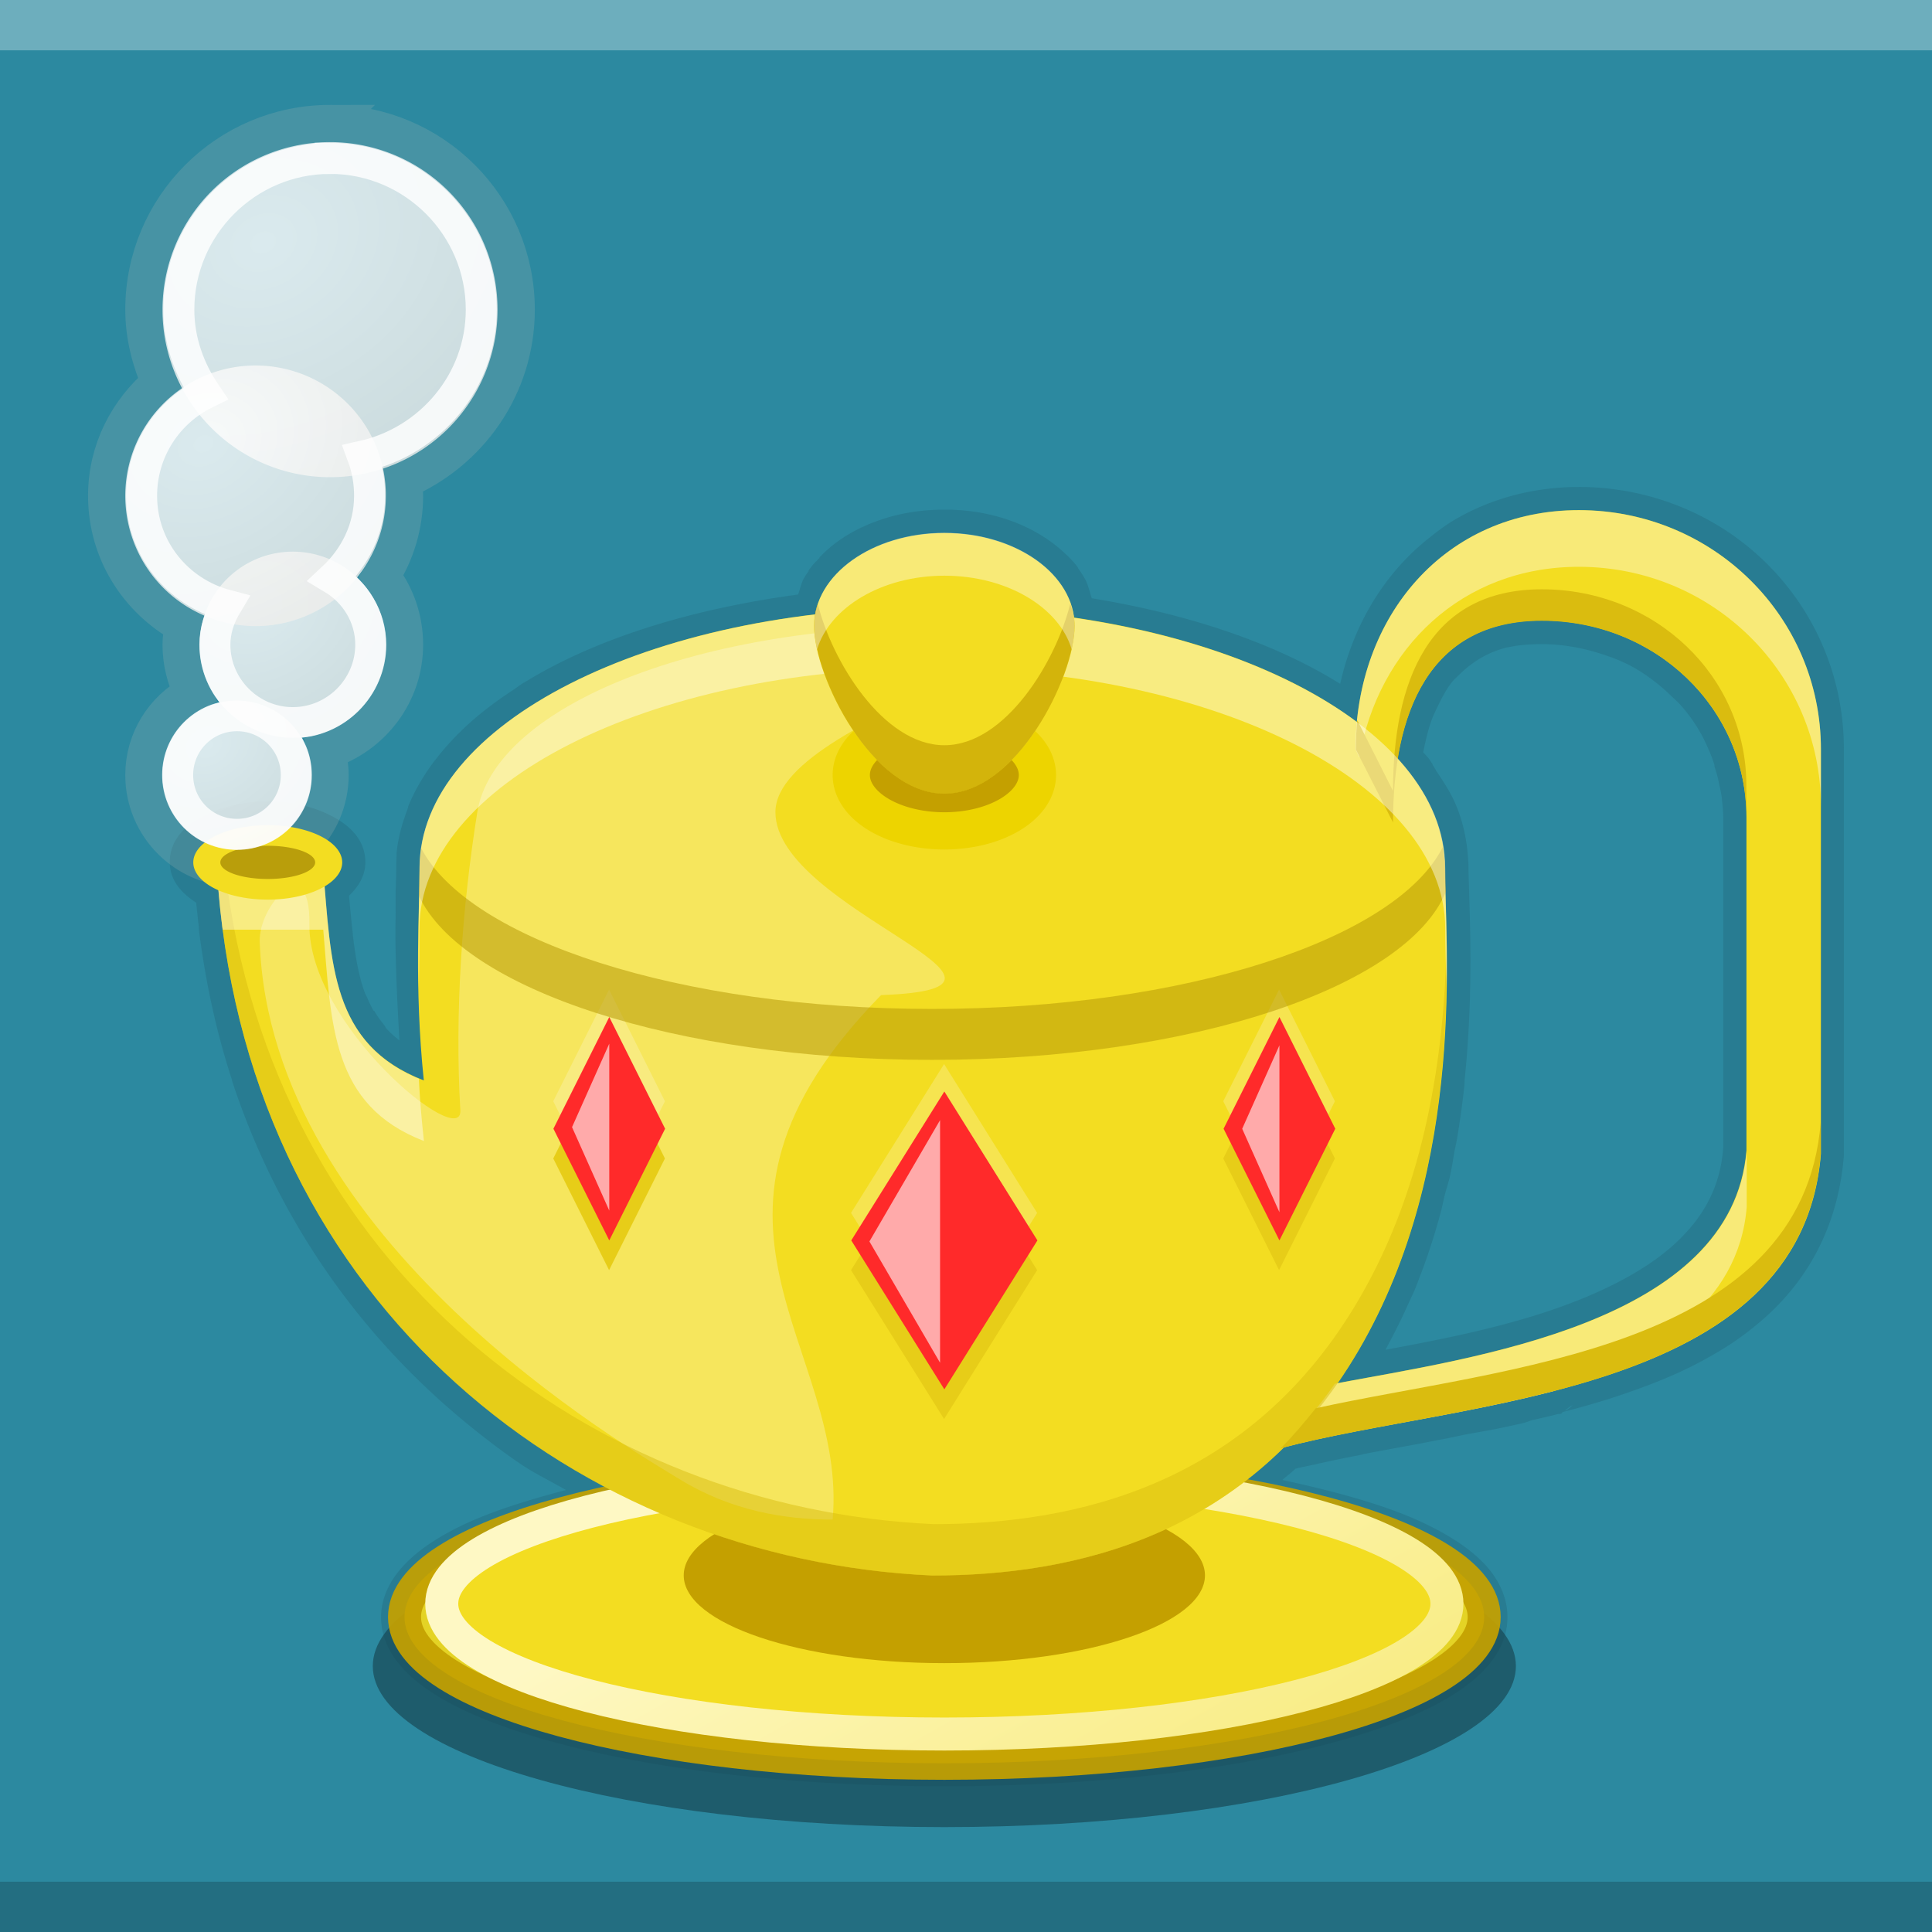 <?xml version="1.0" encoding="UTF-8" standalone="no"?>
<!-- Created with Inkscape (http://www.inkscape.org/) -->

<svg
   xmlns:dc="http://purl.org/dc/elements/1.1/"
   xmlns:cc="http://creativecommons.org/ns#"
   xmlns:rdf="http://www.w3.org/1999/02/22-rdf-syntax-ns#"
   xmlns:svg="http://www.w3.org/2000/svg"
   xmlns="http://www.w3.org/2000/svg"
   xmlns:xlink="http://www.w3.org/1999/xlink"
   xmlns:sodipodi="http://sodipodi.sourceforge.net/DTD/sodipodi-0.dtd"
   xmlns:inkscape="http://www.inkscape.org/namespaces/inkscape"
   version="1.0"
   width="96"
   height="96"
   id="svg2408"
   inkscape:version="0.48.3.1 r9886"
   sodipodi:docname="geany.svg">
  <sodipodi:namedview
     pagecolor="#ffffff"
     bordercolor="#666666"
     borderopacity="1"
     objecttolerance="10"
     gridtolerance="10"
     guidetolerance="10"
     inkscape:pageopacity="0"
     inkscape:pageshadow="2"
     inkscape:window-width="1280"
     inkscape:window-height="752"
     id="namedview128"
     showgrid="false"
     inkscape:zoom="2.8284271"
     inkscape:cx="23.648093"
     inkscape:cy="35.024872"
     inkscape:window-x="0"
     inkscape:window-y="0"
     inkscape:window-maximized="1"
     inkscape:current-layer="svg2408"
     showguides="true"
     inkscape:guide-bbox="true" />
  <defs
     id="defs2410">
    <linearGradient
       x1="45.448"
       y1="92.54"
       x2="45.448"
       y2="7.017"
       id="ButtonShadow"
       gradientUnits="userSpaceOnUse"
       gradientTransform="scale(1.006,0.994)">
      <stop
         id="stop3750"
         style="stop-color:#000000;stop-opacity:1"
         offset="0" />
      <stop
         id="stop3752"
         style="stop-color:#000000;stop-opacity:0.588"
         offset="1" />
    </linearGradient>
    <filter
       color-interpolation-filters="sRGB"
       id="filter3174">
      <feGaussianBlur
         id="feGaussianBlur3176"
         stdDeviation="1.71" />
    </filter>
    <linearGradient
       id="linearGradient5539-3">
      <stop
         offset="0"
         style="stop-color:#000000;stop-opacity:1"
         id="stop5541" />
      <stop
         offset="1"
         style="stop-color:#000000;stop-opacity:0"
         id="stop5543-4" />
    </linearGradient>
    <linearGradient
       id="linearGradient12294">
      <stop
         offset="0"
         style="stop-color:#fef8c4;stop-opacity:1"
         id="stop12296" />
      <stop
         offset="1"
         style="stop-color:#edd400;stop-opacity:1"
         id="stop12298" />
    </linearGradient>
    <linearGradient
       id="linearGradient14664">
      <stop
         offset="0"
         style="stop-color:#ffffff;stop-opacity:1"
         id="stop14666" />
      <stop
         offset="1"
         style="stop-color:#eeeeec;stop-opacity:1"
         id="stop14668" />
    </linearGradient>
    <radialGradient
       inkscape:collect="always"
       xlink:href="#linearGradient5539-3"
       id="radialGradient5200"
       gradientUnits="userSpaceOnUse"
       gradientTransform="matrix(1.021,0,0,0.351,24.07,70.499)"
       cx="23.5"
       cy="19.5"
       fx="23.5"
       fy="19.5"
       r="14.5" />
    <linearGradient
       inkscape:collect="always"
       xlink:href="#linearGradient12294"
       id="linearGradient5202"
       gradientUnits="userSpaceOnUse"
       gradientTransform="matrix(4.162,0,0,1.85,-53.692,5.462)"
       x1="21"
       y1="37.678"
       x2="42.231"
       y2="54.18" />
    <radialGradient
       inkscape:collect="always"
       xlink:href="#linearGradient14664"
       id="radialGradient5204"
       gradientUnits="userSpaceOnUse"
       gradientTransform="matrix(1.762,3.524,-4.37,2.185,80.347,-40.364)"
       cx="3.5"
       cy="16.969"
       fx="3.5"
       fy="16.969"
       r="3.048" />
    <radialGradient
       inkscape:collect="always"
       xlink:href="#linearGradient14664"
       id="radialGradient5206"
       gradientUnits="userSpaceOnUse"
       gradientTransform="matrix(0.979,1.958,-2.428,1.214,49.757,-0.273)"
       cx="3.5"
       cy="16.969"
       fx="3.5"
       fy="16.969"
       r="3.048" />
    <radialGradient
       inkscape:collect="always"
       xlink:href="#linearGradient14664"
       id="radialGradient5208"
       gradientUnits="userSpaceOnUse"
       gradientTransform="matrix(1.37,2.741,-3.399,1.7,62.277,-19.394)"
       cx="3.5"
       cy="16.969"
       fx="3.5"
       fy="16.969"
       r="3.048" />
    <radialGradient
       inkscape:collect="always"
       xlink:href="#linearGradient14664"
       id="radialGradient5210"
       gradientUnits="userSpaceOnUse"
       gradientTransform="matrix(0.783,1.566,-1.942,0.971,39.797,12.062)"
       cx="3.5"
       cy="16.969"
       fx="3.5"
       fy="16.969"
       r="3.048" />
  </defs>
  <g
     id="layer2"
     style="display:none">
    <path
       d="M 11,7 C 7.676,7 5,9.676 5,13 l 0,33.688 c 2.238,0.124 4.661,0.236 5.875,0.438 0.661,0.11 -0.084,0.241 -1.125,0.344 C 8.709,47.572 7.355,47.665 6.844,47.75 6.222,47.853 5.626,47.904 5,48 l 0,1.062 c 0.38,0.036 0.718,0.031 0.938,0.031 0.809,10e-7 1.16,0.216 1.312,0.562 0.153,0.347 0.094,0.84 0.094,1.406 0,0.425 -0.942,0.663 -1.156,1.375 C 6.111,52.692 5.551,52.946 5,53.188 l 0,2.219 c 0.736,0.025 1.433,0.057 1.844,0.312 C 7.125,55.894 6.069,56.124 5,56.312 l 0,7.562 c 1.138,0.18 3.31,0.926 3.969,1.062 1.09,0.226 1.225,0.335 0.875,0.438 -0.35,0.103 -1.174,0.175 -2,0.312 C 6.866,65.85 5.908,66.142 5,66.344 L 5,86 c 0,3.324 2.676,6 6,6 l 13,0 c 0.095,-0.438 0.151,-0.931 0.25,-1.438 0.14,-0.718 0.255,-1.342 0.375,-1.594 0.03,-0.063 0.058,-0.114 0.094,-0.125 0.107,-0.033 0.238,0.192 0.469,0.781 0.304,0.778 0.54,1.647 0.688,2.375 l 0.75,0 c 0.276,-0.494 0.579,-1.138 0.812,-1.438 0.099,-0.127 0.275,0.132 0.531,0.375 0.256,0.243 0.589,0.486 0.938,0.375 0.649,-0.207 1.603,-0.726 2.031,-1 0.14,-0.089 0.3,-0.158 0.406,-0.188 0.106,-0.03 0.174,-0.018 0.25,0 0.151,0.035 0.232,0.145 0.344,0.281 0.223,0.273 0.467,0.656 1.062,0.656 0.478,0 0.657,-0.033 0.781,0.062 0.124,0.095 0.197,0.315 0.406,0.875 l 8.875,0 c -0.048,-0.594 1.041,-2.152 1.219,-3.062 0.191,-0.976 0.214,-1.242 0.281,-1.062 0.067,0.18 0.193,0.794 0.469,1.5 0.11,0.282 0.214,0.358 0.312,0.281 0.099,-0.077 0.169,-0.294 0.25,-0.562 0.162,-0.537 0.286,-1.297 0.344,-1.594 0.131,-0.67 0.129,-1.787 0.125,-2.281 -9.11e-4,-0.124 -0.006,-0.218 0,-0.25 0.018,-0.097 0.081,0.312 0.281,1.594 0.164,1.047 0.548,2.688 0.719,3.562 0.17,0.868 0.298,1.322 0.406,1.875 l 28.219,0 c 0.039,-0.495 0.035,-1.099 0.062,-1.5 0.02,-0.301 0.066,-0.487 0.156,-0.469 0.03,0.006 0.051,0.039 0.094,0.094 0.233,0.298 0.631,1.165 0.969,1.875 L 85,92 c 3.324,0 6,-2.676 6,-6 l 0,-7.219 c -0.169,0.004 -0.29,-4e-6 -0.5,0 -1.33,0 -2.638,-4e-6 -3.969,0 -1.227,0 -2.054,-9.64e-4 -2.25,-0.062 -0.196,-0.062 0.233,-0.183 1.469,-0.5 C 86.405,78.051 89.092,77.291 91,76.875 L 91,38.469 C 90.347,38.202 89.793,37.98 89.25,37.562 89.107,37.453 88.801,37.17 88.281,37 87.761,36.83 87.007,36.744 86,36.938 c -1.533,0.295 -1.686,0.283 -1.25,0.156 0.436,-0.127 1.469,-0.381 2.25,-0.531 1.153,-0.222 2.722,-1.204 4,-1.844 l 0,-4.562 c -0.698,-0.258 -1.422,-0.558 -1.75,-1.062 -0.21,-0.323 -0.322,-0.513 -0.312,-0.625 0.009,-0.112 0.133,-0.149 0.25,-0.188 0.117,-0.038 0.261,-0.054 0.375,-0.156 0.114,-0.102 0.187,-0.292 0.188,-0.594 0,-0.323 0.082,-0.887 0.062,-1.406 -0.01,-0.26 -0.036,-0.497 -0.125,-0.688 -0.089,-0.19 -0.219,-0.333 -0.438,-0.375 -0.575,-0.11 -0.848,-0.234 -0.906,-0.344 -0.058,-0.11 0.072,-0.189 0.281,-0.281 0.418,-0.184 1.133,-0.339 1.125,-0.344 -0.669,-0.386 -5.247,-0.921 -5,-0.969 0.333,-0.064 0.667,-0.124 1,-0.188 1.048,-0.201 2.433,-0.309 3.75,-0.562 0.573,-0.11 0.912,-0.251 1.125,-0.438 0.213,-0.187 0.294,-0.423 0.375,-0.625 L 91,13 C 91,9.676 88.324,7 85,7 L 33.625,7 C 33.722,8.398 33.827,9.959 33.531,9.188 33.321,8.638 33.21,8.05 33,7.5 32.947,7.361 32.904,7.171 32.844,7 L 30.812,7 C 30.572,7.492 30.363,7.971 30.031,8.188 29.524,8.519 29.245,8.682 29,8.594 28.755,8.505 28.523,8.167 28.156,7.688 27.993,7.474 27.722,7.256 27.406,7 l -6.812,0 -1.312,5.562 L 17.531,7 17.312,7 15.562,15.938 14.156,7 11,7 z"
       inkscape:connector-curvature="0"
       id="rect3745"
       style="opacity:0.9;fill:url(#ButtonShadow);fill-opacity:1;fill-rule:nonzero;stroke:none;filter:url(#filter3174)" />
  </g>
  <rect
     y="0"
     x="0"
     height="96"
     width="96"
     id="rect6228"
     style="fill:#2c89a0;fill-opacity:1;stroke:none" />
  <rect
     y="0"
     x="0"
     height="2.5"
     width="96"
     id="rect3880"
     style="opacity:0.312;fill:#ffffff;fill-opacity:1;stroke:none" />
  <rect
     style="opacity:0.389;fill:#164450;fill-opacity:1;stroke:none"
     id="rect3878"
     width="96"
     height="2.5"
     x="0"
     y="93.5" />
  <g
     id="g5157"
     transform="translate(0.718,3.008)">
    <path
       style="font-size:medium;font-style:normal;font-variant:normal;font-weight:normal;font-stretch:normal;text-indent:0;text-align:start;text-decoration:none;line-height:normal;letter-spacing:normal;word-spacing:normal;text-transform:none;direction:ltr;block-progression:tb;writing-mode:lr-tb;text-anchor:start;baseline-shift:baseline;opacity:0.285;color:#000000;fill:#1e5d6d;fill-opacity:1;stroke:none;stroke-width:2.34;marker:none;visibility:visible;display:inline;overflow:visible;enable-background:accumulate;font-family:Sans;-inkscape-font-specification:Sans"
       d="m 77.719,21.188 c -2.265,0.006 -4.345,0.584 -6.094,1.594 -0.539,0.311 -0.985,0.663 -1.406,1 -2.193,1.763 -3.693,4.286 -4.344,7.188 -3.243,-2.018 -7.496,-3.46 -12.344,-4.25 -0.117,-0.354 -0.186,-0.717 -0.375,-1.031 -0.096,-0.162 -0.194,-0.31 -0.312,-0.469 a 1.17,1.17 0 0 0 0,-0.031 c -0.266,-0.349 -0.562,-0.635 -0.875,-0.906 -0.802,-0.694 -1.8,-1.229 -2.906,-1.562 -0.872,-0.264 -1.827,-0.406 -2.844,-0.406 -1.016,0 -1.994,0.14 -2.875,0.406 -1.32,0.399 -2.475,1.05 -3.344,1.969 -2.1e-5,2.1e-5 0.002,0.029 0,0.031 -0.009,0.014 -0.057,0.04 -0.094,0.094 -0.082,0.083 -0.182,0.172 -0.312,0.344 -0.185,0.238 -0.211,0.309 -0.125,0.188 a 1.17,1.17 0 0 0 0,0.031 c 0.021,-0.03 -0.064,0.05 -0.219,0.312 -0.156,0.259 -0.208,0.562 -0.312,0.844 -5.316,0.717 -10.049,2.187 -13.562,4.344 -0.007,0.005 -0.024,-0.005 -0.031,0 l 0,0.031 c -0.012,0.008 -0.02,-0.008 -0.031,0 -0.212,0.131 -0.372,0.26 -0.5,0.344 -0.792,0.519 -1.522,1.058 -2.188,1.656 -0.707,0.639 -1.342,1.323 -1.875,2.062 0.214,-0.292 0.201,-0.292 -0.031,0.031 -0.47,0.657 -0.871,1.355 -1.156,2.062 -0.009,0.023 0.008,0.01 0,0.031 -0.013,0.033 -0.03,0.101 -0.062,0.188 -0.229,0.607 -0.419,1.261 -0.5,1.969 -0.03,0.273 -0.022,0.287 0,0.062 -0.027,0.252 -0.022,0.255 0,0.031 -0.024,0.251 -0.031,0.527 -0.031,0.781 0,0.23 -0.02,0.8 -0.031,1.219 -5.86e-4,0.004 0.004,0.022 0,0.125 a 1.17,1.17 0 0 0 0,0.031 1.17,1.17 0 0 0 0,0.094 c 0.002,0.025 -0.004,0.033 0,0.062 0.001,0.012 -0.002,0.018 0,0.031 a 1.17,1.17 0 0 0 0,0.031 c -3.83e-4,0.282 0.004,0.519 0,0.844 -0.04,1.58 0.058,3.859 0.188,6.125 -0.044,-0.035 -0.079,-0.056 -0.125,-0.094 0.157,0.129 0.144,0.115 -0.031,-0.031 -0.154,-0.128 -0.306,-0.267 -0.438,-0.406 -0.108,-0.116 -0.14,-0.146 -0.094,-0.094 0.048,0.054 0.022,-0.019 -0.156,-0.25 -0.105,-0.135 -0.143,-0.185 -0.125,-0.156 -0.106,-0.15 -0.208,-0.308 -0.281,-0.438 a 1.17,1.17 0 0 0 -0.031,0 C 17.74,47.038 17.741,47.027 17.812,47.156 17.759,47.059 17.678,46.908 17.594,46.719 17.41,46.306 17.378,46.267 17.531,46.625 17.153,45.74 16.963,44.7 16.812,43.438 a 1.17,1.17 0 0 0 0,-0.031 c -0.001,-0.01 0.001,-0.022 0,-0.031 -0.069,-0.589 -0.13,-1.24 -0.188,-1.875 0.453,-0.433 0.807,-0.968 0.812,-1.656 0,-1.194 -0.869,-1.903 -1.75,-2.344 -0.881,-0.441 -1.947,-0.688 -3.094,-0.688 -1.147,0 -2.244,0.247 -3.125,0.688 -0.881,0.441 -1.75,1.149 -1.75,2.344 0.011,0.926 0.606,1.536 1.312,2 0.052,0.478 0.1,0.967 0.156,1.406 -0.035,-0.271 -0.043,-0.239 0,0.094 0.335,2.571 0.87,5.003 1.625,7.312 0.006,0.019 -0.007,0.011 0,0.031 2.297,7.002 6.436,12.736 11.625,17 0.855,0.703 1.753,1.394 2.688,2.031 0.725,0.494 1.525,0.87 2.281,1.312 -2.131,0.556 -4.07,1.182 -5.531,1.938 -1.048,0.542 -1.911,1.136 -2.562,1.844 -0.652,0.708 -1.094,1.573 -1.094,2.531 0,1.588 1.102,2.841 2.625,3.812 1.523,0.972 3.591,1.762 6.094,2.438 5.005,1.35 11.792,2.156 19.281,2.156 7.489,0 14.253,-0.806 19.25,-2.156 2.499,-0.675 4.574,-1.465 6.094,-2.438 1.52,-0.972 2.625,-2.226 2.625,-3.812 0,-1.03 -0.484,-1.974 -1.219,-2.719 C 72.234,73.88 71.25,73.256 70.062,72.688 68.232,71.811 65.748,71.124 63,70.531 c 0.218,-0.192 0.442,-0.358 0.656,-0.562 0.32,-0.079 0.65,-0.14 1,-0.219 0.65,-0.147 1.368,-0.296 2.094,-0.438 0.324,-0.063 0.352,-0.082 0.094,-0.031 0.839,-0.163 1.783,-0.333 2.688,-0.5 C 70.024,68.691 70.525,68.589 71,68.5 c 0.386,-0.073 0.733,-0.154 1.062,-0.219 0.582,-0.113 1.2,-0.207 1.844,-0.344 0.333,-0.071 0.662,-0.142 1,-0.219 0.24,-0.054 0.419,-0.137 0.5,-0.156 0.431,-0.101 0.853,-0.194 1.312,-0.312 a 1.17,1.17 0 0 0 0.094,0 c 0.097,-0.032 0.057,-0.055 0.125,-0.094 0.93,-0.244 1.878,-0.509 2.781,-0.812 1.403,-0.475 2.787,-1.002 4.062,-1.688 0.616,-0.33 1.217,-0.677 1.812,-1.094 0.58,-0.407 1.149,-0.866 1.656,-1.344 2.041,-1.923 3.396,-4.526 3.656,-7.812 a 1.17,1.17 0 0 0 0,-0.094 l 0,-17.25 0,-2.844 c 0,-4.508 -2.273,-8.475 -5.781,-10.812 -2.107,-1.402 -4.673,-2.219 -7.406,-2.219 z m 0,2.312 c 2.263,0 4.361,0.691 6.094,1.844 2.887,1.924 4.781,5.157 4.781,8.875 l 0,2.844 0,17.156 c -0.218,2.756 -1.299,4.738 -2.969,6.312 -0.421,0.397 -0.852,0.749 -1.344,1.094 -0.476,0.333 -1.048,0.659 -1.625,0.969 -1.11,0.596 -2.359,1.113 -3.688,1.562 -0.896,0.301 -1.828,0.566 -2.781,0.812 A 1.17,1.17 0 0 0 76.062,65 l 0,0.031 c -0.009,0.002 -0.022,-0.002 -0.031,0 -0.019,0.005 -0.044,-0.005 -0.062,0 A 1.17,1.17 0 0 0 75.938,65.062 c -0.346,0.086 -0.722,0.163 -1.094,0.25 -0.235,0.055 -0.362,0.077 -0.438,0.094 -0.322,0.073 -0.671,0.149 -1,0.219 -0.572,0.121 -1.154,0.222 -1.781,0.344 -0.384,0.075 -0.741,0.158 -1.062,0.219 -0.498,0.093 -1.006,0.196 -1.469,0.281 -0.897,0.166 -1.825,0.332 -2.688,0.5 C 66.083,67.032 66.054,67.05 66.312,67 c -0.729,0.142 -1.461,0.28 -2.156,0.438 -0.451,0.102 -0.9,0.228 -1.344,0.344 a 1.17,1.17 0 0 0 -0.531,0.281 c -0.665,0.657 -1.351,1.252 -2.062,1.781 -0.29,0.217 -0.299,0.231 -0.031,0.031 -0.114,0.085 -0.275,0.177 -0.469,0.312 a 1.17,1.17 0 0 0 0.469,2.125 c 3.722,0.63 6.788,1.515 8.844,2.5 1.028,0.492 1.798,1.01 2.25,1.469 0.452,0.458 0.594,0.792 0.594,1.062 0,0.419 -0.4,1.08 -1.594,1.844 -1.194,0.763 -3.053,1.52 -5.406,2.156 -4.707,1.272 -11.338,2.094 -18.656,2.094 -7.318,0 -13.941,-0.822 -18.656,-2.094 -2.358,-0.636 -4.241,-1.393 -5.438,-2.156 -1.197,-0.764 -1.594,-1.426 -1.594,-1.844 0,-0.249 0.119,-0.555 0.5,-0.969 0.381,-0.414 1.019,-0.885 1.906,-1.344 1.775,-0.918 4.469,-1.759 7.75,-2.406 a 1.17,1.17 0 0 0 0.281,-2.219 c -1.573,-0.765 -3.083,-1.638 -4.531,-2.625 -0.853,-0.582 -1.678,-1.23 -2.5,-1.906 -4.864,-3.998 -8.719,-9.365 -10.875,-15.938 -0.006,-0.019 0.007,-0.011 0,-0.031 -0.709,-2.169 -1.246,-4.443 -1.562,-6.875 0.035,0.273 0.043,0.238 0,-0.094 -0.08,-0.622 -0.17,-1.227 -0.219,-1.812 a 1.17,1.17 0 0 0 -0.688,-0.969 c -0.542,-0.239 -0.565,-0.486 -0.562,-0.312 0,0.225 0.015,-0.007 0.5,-0.25 0.485,-0.243 1.239,-0.438 2.031,-0.438 0.792,0 1.577,0.195 2.062,0.438 0.485,0.243 0.5,0.475 0.5,0.25 0.001,-0.135 0.027,-0.013 -0.312,0.188 A 1.17,1.17 0 0 0 14.25,41.125 c 0.07,0.87 0.156,1.733 0.25,2.531 a 1.17,1.17 0 0 0 0,0.031 c 0.001,0.01 -0.001,0.021 0,0.031 0.159,1.33 0.387,2.629 0.906,3.844 0.182,0.425 0.217,0.44 0.062,0.094 0.073,0.165 0.15,0.386 0.281,0.625 0.107,0.195 0.161,0.241 0.094,0.125 l -0.031,0 c 0.131,0.23 0.273,0.436 0.406,0.625 a 1.17,1.17 0 0 0 0.031,0 c 0.13,0.182 0.175,0.243 0.156,0.219 -0.018,-0.023 0.057,0.122 0.281,0.375 0.122,0.138 0.186,0.188 0.156,0.156 0.195,0.208 0.398,0.404 0.625,0.594 -0.152,-0.127 -0.148,-0.117 0.031,0.031 0.139,0.114 0.318,0.248 0.5,0.375 0.344,0.239 0.671,0.396 1,0.562 0.138,0.07 0.366,0.222 0.656,0.344 0.142,0.059 0.235,0.076 0.281,0.094 A 1.17,1.17 0 0 0 21.5,50.562 c -0.338,-3.239 -0.303,-5.827 -0.25,-7.938 0.006,-0.41 -0.002,-0.655 0,-0.938 -3.51e-4,0.002 -0.004,-0.027 0,-0.125 a 1.17,1.17 0 0 0 0,-0.031 c 6.09e-4,-0.027 0.003,-0.056 0,-0.094 a 1.17,1.17 0 0 0 0,-0.062 c -0.001,-0.008 0.002,-0.022 0,-0.031 -0.001,-0.008 0.002,-0.021 0,-0.031 0.011,-0.393 0.031,-0.884 0.031,-1.188 0,-0.172 0.015,-0.361 0.031,-0.531 0.024,-0.245 0.025,-0.262 0,-0.031 0.026,-0.265 0.025,-0.295 0,-0.062 0.05,-0.441 0.188,-0.909 0.375,-1.406 0.006,-0.016 0.035,-0.055 0.062,-0.125 0.009,-0.023 -0.008,-0.01 0,-0.031 0.214,-0.532 0.479,-1.052 0.844,-1.562 -0.216,0.3 -0.199,0.284 0.031,-0.031 0.408,-0.566 0.946,-1.13 1.562,-1.688 0.552,-0.497 1.221,-0.999 1.938,-1.469 0.189,-0.124 0.321,-0.209 0.438,-0.281 0.027,-0.017 0.009,-0.016 0.031,-0.031 3.292,-2.025 7.935,-3.548 13.312,-4.188 a 1.17,1.17 0 0 0 1.031,-0.969 c 0.051,-0.296 0.146,-0.567 0.312,-0.844 -0.042,0.072 0.037,-0.033 0.125,-0.156 l 0.031,0 c 0.012,-0.017 -0.014,-0.012 0,-0.031 0.081,-0.118 0.149,-0.205 0.062,-0.094 0.021,-0.028 0.078,-0.1 0.219,-0.25 1.9e-5,-2.1e-5 -0.002,-0.029 0,-0.031 -3.5e-5,3.6e-5 0.026,-0.024 0.031,-0.031 0.526,-0.544 1.327,-1.015 2.312,-1.312 0.669,-0.202 1.417,-0.344 2.188,-0.344 0.771,0 1.479,0.139 2.156,0.344 0.829,0.25 1.515,0.616 2.031,1.062 0.209,0.181 0.429,0.39 0.562,0.562 0.005,0.007 -0.005,0.024 0,0.031 0.06,0.082 0.134,0.159 0.188,0.25 0.192,0.319 0.304,0.649 0.344,0.969 a 1.17,1.17 0 0 0 1,1 c 5.66,0.826 10.451,2.654 13.531,4.969 A 1.17,1.17 0 0 0 67.875,32.969 c 0.022,-0.239 0.02,-0.233 0,-0.031 a 1.17,1.17 0 0 0 0,-0.031 c 0.308,-3.042 1.685,-5.628 3.781,-7.312 0.388,-0.311 0.788,-0.6 1.156,-0.812 1.395,-0.806 3.033,-1.277 4.906,-1.281 z m -1.812,3.188 c -0.642,0 -1.24,0.077 -1.844,0.188 -0.005,-4.94e-4 -0.113,-0.013 -0.344,0.031 -0.021,0.004 -0.008,-0.005 -0.031,0 a 1.17,1.17 0 0 0 -0.031,0 C 72.287,27.23 71.142,27.889 70.25,28.75 c -0.183,0.178 -0.403,0.41 -0.625,0.688 -0.405,0.505 -0.733,1.047 -1,1.594 -0.13,0.267 -0.255,0.556 -0.375,0.875 -0.312,0.826 -0.539,1.703 -0.688,2.625 A 1.17,1.17 0 0 0 67.844,35.5 c 0.25,0.273 0.454,0.485 0.562,0.625 0.038,0.05 0.092,0.081 0.125,0.125 0.033,0.06 0.062,0.125 0.062,0.125 0.385,0.537 0.67,1.054 0.875,1.562 0.233,0.57 0.389,1.152 0.438,1.75 0.014,0.187 0.031,0.348 0.031,0.438 0,0.332 0.022,0.881 0.031,1.219 0.058,2.083 0.171,5.17 -0.219,9.031 -0.022,0.222 -0.023,0.366 -0.031,0.438 -0.085,0.765 -0.206,1.533 -0.344,2.344 -0.019,0.114 -0.075,0.293 -0.125,0.562 -0.077,0.418 -0.143,0.811 -0.219,1.156 -0.062,0.287 -0.128,0.603 -0.219,0.969 -0.074,0.297 -0.13,0.538 -0.188,0.75 -0.051,0.187 -0.106,0.388 -0.156,0.562 -0.125,0.428 -0.218,0.813 -0.344,1.188 -0.141,0.42 -0.344,0.864 -0.531,1.344 -0.061,0.156 -0.114,0.303 -0.156,0.406 -0.117,0.287 -0.237,0.597 -0.375,0.906 -0.389,0.867 -0.785,1.703 -1.25,2.5 -0.318,0.544 -0.663,1.075 -1,1.562 A 1.17,1.17 0 0 0 66,66.875 c 0.079,-0.015 0.138,-0.028 0.156,-0.031 3.409,-0.635 8.324,-1.387 12.594,-3.125 2.135,-0.869 4.117,-1.995 5.656,-3.531 1.539,-1.536 2.617,-3.536 2.812,-5.938 a 1.17,1.17 0 0 0 0,-0.094 l 0,-16.562 c 0,-0.008 5e-5,-0.016 0,-0.031 0,-0.4 -0.029,-0.768 -0.062,-1.094 0.025,0.235 0.027,0.225 0,-0.031 C 87.116,36.056 87.067,35.698 87,35.375 c 0.101,0.477 0.106,0.467 0,-0.031 -0.079,-0.371 -0.182,-0.69 -0.281,-1 a 1.17,1.17 0 0 0 0,-0.031 c -0.003,-0.01 0.003,-0.021 0,-0.031 -0.116,-0.354 -0.277,-0.675 -0.406,-0.969 -0.117,-0.267 -0.228,-0.597 -0.438,-0.969 -0.357,-0.633 -0.799,-1.195 -1.25,-1.719 -0.237,-0.276 -0.469,-0.542 -0.719,-0.781 -0.763,-0.73 -1.652,-1.371 -2.625,-1.875 -0.649,-0.337 -1.321,-0.608 -2,-0.812 -1.061,-0.313 -2.204,-0.469 -3.375,-0.469 z m 0,2.312 c 0.942,0 1.836,0.155 2.688,0.406 0.57,0.171 1.143,0.375 1.625,0.625 0.755,0.391 1.449,0.913 2.062,1.5 0.21,0.201 0.417,0.388 0.594,0.594 0.376,0.437 0.671,0.872 0.938,1.344 0.103,0.182 0.235,0.463 0.375,0.781 0.124,0.282 0.202,0.505 0.281,0.75 a 1.17,1.17 0 0 0 0,0.031 c 0.003,0.01 -0.003,0.021 0,0.031 0.086,0.272 0.169,0.544 0.219,0.781 -0.102,-0.479 -0.105,-0.466 0,0.031 0.061,0.294 0.129,0.556 0.156,0.812 -0.025,-0.236 -0.027,-0.225 0,0.031 0.032,0.313 0.062,0.587 0.062,0.844 1.8e-5,0.006 0,0.018 0,0.031 l 0,16.469 c -0.149,1.837 -0.901,3.248 -2.125,4.469 -1.224,1.221 -2.956,2.206 -4.906,3 -3.106,1.265 -6.633,1.955 -9.75,2.531 0.381,-0.71 0.753,-1.435 1.062,-2.125 0.14,-0.312 0.301,-0.633 0.438,-0.969 0.067,-0.166 0.112,-0.292 0.156,-0.406 0.178,-0.456 0.358,-0.951 0.531,-1.469 0.153,-0.458 0.289,-0.909 0.406,-1.312 0.058,-0.201 0.105,-0.375 0.156,-0.562 0.086,-0.314 0.131,-0.585 0.188,-0.812 0.077,-0.311 0.198,-0.646 0.281,-1.031 0.097,-0.446 0.151,-0.854 0.219,-1.219 0.024,-0.129 0.078,-0.344 0.125,-0.625 0.143,-0.842 0.253,-1.648 0.344,-2.469 0.025,-0.23 0.024,-0.361 0.031,-0.438 0.407,-4.033 0.276,-7.286 0.219,-9.344 C 72.271,40.917 72.25,40.332 72.25,40.125 c 0,-0.254 -0.019,-0.471 -0.031,-0.625 -0.067,-0.831 -0.24,-1.648 -0.562,-2.438 -0.253,-0.627 -0.626,-1.198 -1,-1.75 C 70.643,35.293 70.638,35.269 70.625,35.25 70.57,35.17 70.526,35.079 70.469,35 c -0.002,-0.004 2.8e-5,-0.031 0,-0.031 C 70.396,34.868 70.348,34.774 70.281,34.688 70.173,34.548 70.1,34.483 70,34.375 c 0.119,-0.577 0.25,-1.16 0.438,-1.656 0.082,-0.217 0.199,-0.455 0.312,-0.688 0.219,-0.448 0.43,-0.835 0.688,-1.156 0.1,-0.125 0.254,-0.258 0.438,-0.438 0.602,-0.581 1.372,-1.053 2.312,-1.281 0.01,-0.002 0.021,0.002 0.031,0 C 74.685,29.048 75.258,29 75.906,29 z m 1.5,37.812 c 0.022,-0.03 -0.011,0.089 -0.344,0.281 l 0,-0.031 c 0.121,-0.104 0.331,-0.233 0.344,-0.25 z"
       id="path5010"
       inkscape:connector-curvature="0" />
    <path
       style="opacity:0.643;color:#000000;fill:#164450;fill-opacity:1;fill-rule:evenodd;stroke:none;stroke-width:1.627px;marker:none;visibility:visible;display:inline;overflow:visible;enable-background:accumulate"
       id="path4978"
       d="m 74.606,79.78 c 0,4.416 -12.723,8 -28.4,8 -15.677,0 -28.4,-3.584 -28.4,-8 0,-4.416 12.723,-8 28.4,-8 15.677,0 28.4,3.584 28.4,8 z"
       inkscape:connector-curvature="0" />
    <path
       inkscape:connector-curvature="0"
       d="m 73.03,77.341 c 0,4.012 -12.017,7.268 -26.824,7.268 -14.807,0 -26.824,-3.256 -26.824,-7.268 0,-4.012 12.017,-7.268 26.824,-7.268 14.807,0 26.824,3.256 26.824,7.268 z"
       id="path3580"
       style="opacity:0.928;color:#000000;fill:#f3dd21;fill-opacity:1;fill-rule:evenodd;stroke:#c4a000;stroke-width:1.64px;stroke-linecap:butt;stroke-linejoin:miter;stroke-miterlimit:4;stroke-opacity:1;stroke-dashoffset:0;marker:none;visibility:visible;display:inline;overflow:visible;enable-background:accumulate" />
    <path
       inkscape:connector-curvature="0"
       d="m 62.855,77.341 c 0,2.808 -6.63,5.087 -14.8,5.087 -8.169,0 -14.8,-2.279 -14.8,-5.087 0,-2.808 6.63,-5.087 14.8,-5.087 8.169,0 14.8,2.279 14.8,5.087 z"
       id="path7114"
       style="opacity:0.2;color:#000000;fill:url(#radialGradient5200);fill-opacity:1;fill-rule:evenodd;stroke:none;stroke-width:1px;marker:none;visibility:visible;display:inline;overflow:visible;enable-background:accumulate" />
    <path
       inkscape:connector-curvature="0"
       d="m 71.18,76.681 c 0,3.574 -11.189,6.474 -24.974,6.474 -13.786,0 -24.974,-2.901 -24.974,-6.474 0,-3.574 11.189,-6.474 24.974,-6.474 13.786,0 24.974,2.901 24.974,6.474 z"
       id="path4362"
       style="color:#000000;fill:#f3dd21;fill-opacity:1;stroke:url(#linearGradient5202);stroke-width:1.64px;stroke-linecap:butt;stroke-linejoin:miter;stroke-miterlimit:4;stroke-opacity:1;stroke-dashoffset:0;marker:none;visibility:visible;display:inline;overflow:visible;enable-background:accumulate" />
    <path
       inkscape:connector-curvature="0"
       d="m 59.156,75.272 c 0,2.407 -5.801,4.361 -12.95,4.361 -7.148,0 -12.95,-1.954 -12.95,-4.361 0,-2.407 5.801,-4.361 12.95,-4.361 7.148,0 12.95,1.954 12.95,4.361 z"
       id="path3578"
       style="color:#000000;fill:#c4a000;fill-opacity:1;fill-rule:evenodd;stroke:none;stroke-width:1.382px;marker:none;visibility:visible;display:inline;overflow:visible;enable-background:accumulate" />
    <path
       inkscape:connector-curvature="0"
       d="m 45.607,27.178 c -14.062,0 -25.472,5.79 -25.472,12.939 0,1.88 -0.283,5.876 0.206,10.56 -4.603,-1.774 -4.598,-5.761 -5.002,-10.502 l -5.156,0 c -0.014,0.323 -0.052,0.66 -0.052,0.986 1.698,20.805 17.991,33.329 35.475,34.116 7.031,0 15.766,-1.908 21.192,-11.198 5.426,-9.29 4.28,-20.388 4.28,-23.962 0,-7.149 -11.41,-12.939 -25.472,-12.939 z"
       id="path2196"
       style="color:#000000;fill:#f3dd21;fill-opacity:1;fill-rule:evenodd;stroke:none;stroke-width:1.627px;marker:none;visibility:visible;display:inline;overflow:visible;enable-background:accumulate" />
    <path
       style="opacity:0.271;color:#000000;fill:#ffffff;fill-opacity:1;fill-rule:evenodd;stroke:none;stroke-width:0.913px;marker:none;visibility:visible;display:inline;overflow:visible;enable-background:accumulate"
       d="m 46.125,28.094 c -12.765,0 -22.315,4.209 -23.125,9.25 -0.756,4.708 -1.128,9.982 -0.844,14.812 0.131,2.072 -7.577,-4.227 -7.5,-9.25 0.057,-3.733 -2.532,-0.962 -2.469,0.875 0.512,14.906 18.336,25.163 20.875,26.719 2.539,1.556 5.21,2 7.594,2 0.763,-8.678 -8.585,-14.828 2.406,-26.062 9.44,-0.344 -5.25,-4.214 -5.25,-9.094 0,-5.106 21.077,-9.25 8.312,-9.25 z"
       id="path3187"
       inkscape:connector-curvature="0"
       sodipodi:nodetypes="sscsssccss" />
    <g
       id="g4965"
       transform="matrix(1.137,0,0,1.137,-6.533,-7.986)">
      <path
         inkscape:connector-curvature="0"
         d="m 31.733,50.126 -2.44,4.88 2.44,4.88 2.44,-4.88 -2.44,-4.88 z"
         id="path4959"
         style="fill:#e7cd18;fill-opacity:1;stroke:none" />
      <path
         inkscape:connector-curvature="0"
         d="m 61.013,50.126 -2.44,4.88 2.44,4.88 2.44,-4.88 -2.44,-4.88 z"
         id="path4961"
         style="fill:#e7cd18;fill-opacity:1;stroke:none" />
      <path
         inkscape:connector-curvature="0"
         d="m 46.373,53.379 -4.067,6.507 4.067,6.507 4.067,-6.507 -4.067,-6.507 z"
         id="path4963"
         style="fill:#e7cd18;fill-opacity:1;stroke:none" />
    </g>
    <g
       id="g4993">
      <path
         style="fill:#f3dd21;fill-opacity:1;stroke:none"
         id="rect19335"
         d="m 77.737,22.339 c -6.662,0 -11.1,5.298 -11.1,11.88 l 1.85,3.655 c -4e-6,-5.42 1.763,-10.052 7.4,-10.052 5.637,0 10.175,4.347 10.175,9.767 l 0,16.563 c -0.7,8.608 -13.663,10.308 -20.465,11.594 -0.828,1.197 -1.715,2.245 -2.659,3.198 9.015,-2.413 25.868,-2.535 26.824,-14.621 l 0,-20.104 c 0,-6.581 -5.363,-11.88 -12.025,-11.88 z"
         inkscape:connector-curvature="0" />
      <path
         inkscape:connector-curvature="0"
         id="path4988"
         d="m 77.732,22.344 c -6.662,0 -11.094,5.294 -11.094,11.875 l 0.188,0.406 c 0.951,-5.408 5.088,-9.469 10.906,-9.469 6.662,0 12.031,5.325 12.031,11.906 l 0,-2.844 c 0,-6.581 -5.37,-11.875 -12.031,-11.875 z m 8.344,31.812 c -0.7,8.608 -13.666,10.308 -20.469,11.594 -0.828,1.197 -1.712,2.234 -2.656,3.188 3.723,-0.997 8.775,-1.593 13.5,-2.812 0.022,-0.007 0.041,-0.024 0.062,-0.031 4.875,-1.626 9.169,-4.283 9.562,-9.125 l 0,-2.812 z"
         style="opacity:0.394;fill:#ffffff;fill-opacity:1;stroke:none" />
      <path
         inkscape:connector-curvature="0"
         id="path4949"
         d="m 75.893,26.274 c -5.637,0 -7.392,4.602 -7.392,10.022 l -1.777,-3.518 c -0.048,0.471 -0.071,0.971 -0.071,1.457 l 1.848,3.625 c -3e-6,-5.42 1.755,-10.022 7.392,-10.022 5.637,0 10.164,4.318 10.164,9.738 l 0,-1.564 c 0,-5.42 -4.528,-9.738 -10.164,-9.738 z M 89.753,52.751 C 88.856,64.097 73.943,64.915 64.662,66.967 c -0.556,0.7 -1.139,1.382 -1.741,1.99 9.015,-2.413 25.877,-2.556 26.833,-14.642 l 0,-1.564 z"
         style="fill:#dabc0f;fill-opacity:1;stroke:none" />
    </g>
    <g
       id="g4970"
       transform="matrix(1.137,0,0,1.137,-6.533,-10.829)"
       style="opacity:0.213;fill:#ffffff">
      <path
         style="fill:#ffffff;fill-opacity:1;stroke:none"
         id="path4972"
         d="m 31.733,50.126 -2.44,4.88 2.44,4.88 2.44,-4.88 -2.44,-4.88 z"
         inkscape:connector-curvature="0" />
      <path
         style="fill:#ffffff;fill-opacity:1;stroke:none"
         id="path4974"
         d="m 61.013,50.126 -2.44,4.88 2.44,4.88 2.44,-4.88 -2.44,-4.88 z"
         inkscape:connector-curvature="0" />
      <path
         style="fill:#ffffff;fill-opacity:1;stroke:none"
         id="path4976"
         d="m 46.373,53.379 -4.067,6.507 4.067,6.507 4.067,-6.507 -4.067,-6.507 z"
         inkscape:connector-curvature="0" />
    </g>
    <path
       inkscape:connector-curvature="0"
       d="m 29.556,47.528 -2.775,5.55 2.775,5.55 2.775,-5.55 -2.775,-5.55 z"
       id="path11861"
       style="fill:#ff2a2a;fill-opacity:1;stroke:none" />
    <path
       inkscape:connector-curvature="0"
       d="m 29.556,48.852 -1.85,4.147 1.85,4.147 0,-8.294 z"
       id="path11863"
       style="fill:#ffaaaa;fill-opacity:1;stroke:none" />
    <path
       inkscape:connector-curvature="0"
       d="m 62.856,47.528 -2.775,5.55 2.775,5.55 2.775,-5.55 -2.775,-5.55 z"
       id="path14255"
       style="fill:#ff2a2a;fill-opacity:1;stroke:none" />
    <path
       inkscape:connector-curvature="0"
       d="m 62.856,48.933 -1.85,4.147 1.85,4.147 0,-8.294 z"
       id="path14257"
       style="fill:#ffaaaa;fill-opacity:1;stroke:none" />
    <path
       inkscape:connector-curvature="0"
       d="m 46.206,51.228 -4.625,7.4 4.625,7.4 4.625,-7.4 -4.625,-7.4 z"
       id="path17168"
       style="fill:#ff2a2a;fill-opacity:1;stroke:none" />
    <path
       inkscape:connector-curvature="0"
       d="m 45.993,52.651 -3.51,6.028 3.51,6.028 0,-12.055 z"
       id="path17170"
       style="fill:#ffaaaa;fill-opacity:1;stroke:none" />
    <path
       inkscape:connector-curvature="0"
       d="m 15.682,3.129 c -5.106,0 -9.25,4.144 -9.25,9.25 0,1.305 0.321,2.516 0.809,3.642 -1.608,1.358 -2.659,3.34 -2.659,5.608 0,2.781 1.546,5.153 3.816,6.417 -0.06,0.326 -0.116,0.64 -0.116,0.983 0,0.875 0.217,1.691 0.578,2.428 -1.442,0.783 -2.428,2.292 -2.428,4.047 0,2.553 2.072,4.625 4.625,4.625 2.553,0 4.625,-2.072 4.625,-4.625 0,-0.424 -0.067,-0.824 -0.173,-1.214 2.232,-0.719 3.873,-2.791 3.873,-5.261 0,-1.282 -0.426,-2.471 -1.156,-3.411 0.73,-1.146 1.156,-2.53 1.156,-3.989 0,-0.256 -0.09,-0.502 -0.116,-0.752 3.32,-1.405 5.666,-4.669 5.666,-8.498 0,-5.106 -4.144,-9.25 -9.25,-9.25 z"
       id="path18113"
       style="opacity:0.19;color:#000000;fill:none;stroke:#babdb6;stroke-width:1.85px;stroke-linecap:butt;stroke-linejoin:miter;stroke-miterlimit:4;stroke-opacity:1;stroke-dasharray:none;stroke-dashoffset:0;marker:none;visibility:visible;display:inline;overflow:visible;enable-background:accumulate" />
    <path
       style="opacity:0.493;color:#000000;fill:#dabc0f;fill-opacity:1;fill-rule:evenodd;stroke:none;stroke-width:1.627px;marker:none;visibility:visible;display:inline;overflow:visible;enable-background:accumulate"
       d="m 10.17,40.17 c -0.014,0.323 -0.036,0.668 -0.036,0.995 1.698,20.805 17.985,33.331 35.469,34.118 7.031,0 15.756,-1.905 21.182,-11.195 4.025,-6.892 4.429,-14.759 4.371,-19.831 -0.141,4.941 -0.952,11.466 -4.336,17.272 C 61.407,70.82 52.689,72.725 45.675,72.725 28.676,71.958 12.82,60.032 10.455,40.17 z"
       id="path4939"
       inkscape:connector-curvature="0"
       sodipodi:nodetypes="cccscsccc" />
    <path
       style="opacity:0.561;color:#000000;fill:#b89b08;fill-opacity:1;fill-rule:evenodd;stroke:none;stroke-width:1.64px;marker:none;visibility:visible;display:inline;overflow:visible;enable-background:accumulate"
       d="m 70.969,39.094 c -2.324,4.567 -12.79,8.031 -25.375,8.031 -12.527,0 -22.984,-3.433 -25.375,-7.969 -0.045,0.314 -0.094,0.649 -0.094,0.969 0,0.306 -0.021,0.962 -0.031,1.375 2.162,4.641 12.768,8.156 25.5,8.156 12.893,0 23.564,-3.615 25.531,-8.344 -0.01,-0.351 -0.031,-0.918 -0.031,-1.188 0,-0.341 -0.074,-0.697 -0.125,-1.031 z"
       id="path4998"
       inkscape:connector-curvature="0" />
    <path
       style="opacity:0.43;color:#000000;fill:#ffffff;fill-opacity:1;fill-rule:evenodd;stroke:none;stroke-width:1.627px;marker:none;visibility:visible;display:inline;overflow:visible;enable-background:accumulate"
       d="m 45.594,27.188 c -14.062,0 -25.469,5.789 -25.469,12.938 0,1.217 -0.08,3.366 -0.031,5.969 0.024,-1.123 0.031,-2.307 0.031,-2.969 1e-6,-7.149 11.407,-12.938 25.469,-12.938 14.062,0 25.5,5.789 25.5,12.938 -10e-7,0.674 0.033,1.823 0.062,2.969 0.041,-2.613 -0.062,-4.745 -0.062,-5.969 0,-7.149 -11.438,-12.938 -25.5,-12.938 z m -35.406,13 c -0.014,0.323 -0.062,0.642 -0.062,0.969 0.056,0.682 0.132,1.367 0.219,2.031 l 5,0 c 0.403,4.74 0.397,8.726 5,10.5 -0.112,-1.072 -0.206,-2.111 -0.25,-3.094 -4.351,-1.821 -4.354,-5.754 -4.75,-10.406 l -5.156,0 z"
       id="path4981"
       inkscape:connector-curvature="0" />
    <path
       inkscape:connector-curvature="0"
       d="m 16.286,39.844 a 3.7,1.85 0 0 1 -7.4,0 3.7,1.85 0 1 1 7.4,0 z"
       id="path17203"
       style="color:#000000;fill:#f3dd21;fill-opacity:1;fill-rule:evenodd;stroke:none;stroke-width:1.627px;marker:none;visibility:visible;display:inline;overflow:visible;enable-background:accumulate" />
    <path
       inkscape:connector-curvature="0"
       d="m 50.831,35.503 a 4.625,2.775 0 0 1 -9.25,0 4.625,2.775 0 1 1 9.25,0 z"
       id="path3628"
       style="color:#000000;fill:#c4a000;fill-opacity:1;fill-rule:evenodd;stroke:#edd400;stroke-width:1.85px;stroke-linecap:butt;stroke-linejoin:miter;stroke-miterlimit:4;stroke-opacity:1;stroke-dasharray:none;stroke-dashoffset:0;marker:none;visibility:visible;display:inline;overflow:visible;enable-background:accumulate" />
    <path
       inkscape:connector-curvature="0"
       d="m 52.681,28.103 c 0,-2.553 -2.901,-4.625 -6.475,-4.625 -3.574,0 -6.475,2.072 -6.475,4.625 0,2.553 2.901,8.325 6.475,8.325 3.574,0 6.475,-5.772 6.475,-8.325 z"
       id="path2201"
       style="color:#000000;fill:#f3dd21;fill-opacity:1;fill-rule:evenodd;stroke:none;stroke-width:1.627px;marker:none;visibility:visible;display:inline;overflow:visible;enable-background:accumulate" />
    <path
       style="opacity:0.679;color:#000000;fill:#c4a000;fill-opacity:1;fill-rule:evenodd;stroke:none;stroke-width:1.627px;marker:none;visibility:visible;display:inline;overflow:visible;enable-background:accumulate"
       d="m 39.917,26.985 c -0.124,0.358 -0.178,0.717 -0.178,1.102 0,2.553 2.894,8.352 6.468,8.352 3.574,0 6.468,-5.799 6.468,-8.352 0,-0.387 -0.088,-0.742 -0.213,-1.102 -0.683,2.819 -3.203,7.037 -6.255,7.037 -3.052,0 -5.608,-4.218 -6.291,-7.037 z"
       id="path4944"
       inkscape:connector-curvature="0" />
    <path
       style="opacity:0.389;color:#000000;fill:#ffffff;fill-opacity:1;fill-rule:evenodd;stroke:none;stroke-width:1.627px;marker:none;visibility:visible;display:inline;overflow:visible;enable-background:accumulate"
       d="m 46.208,23.466 c -3.574,0 -6.468,2.067 -6.468,4.62 0,0.338 0.046,0.743 0.142,1.173 0.628,-2.084 3.221,-3.661 6.326,-3.661 3.111,0 5.704,1.571 6.326,3.661 0.095,-0.426 0.142,-0.837 0.142,-1.173 0,-2.553 -2.894,-4.62 -6.468,-4.62 z"
       id="path4954"
       inkscape:connector-curvature="0" />
    <path
       style="color:#000000;fill:#b99e0b;fill-opacity:1;fill-rule:evenodd;stroke:none;stroke-width:1.627px;marker:none;visibility:visible;display:inline;overflow:visible;enable-background:accumulate"
       id="path4986"
       d="m 14.942,39.843 a 2.356,0.825 0 0 1 -4.712,0 2.356,0.825 0 1 1 4.712,0 z"
       inkscape:connector-curvature="0" />
    <path
       inkscape:connector-curvature="0"
       d="m 24.006,12.379 a 8.325,8.325 0 0 1 -16.65,0 8.325,8.325 0 1 1 16.65,0 z"
       id="path18109"
       style="opacity:0.824;color:#000000;fill:url(#radialGradient5204);fill-opacity:1;fill-rule:evenodd;stroke:none;stroke-width:0.548px;marker:none;visibility:visible;display:inline;overflow:visible;enable-background:accumulate" />
    <path
       inkscape:connector-curvature="0"
       d="m 18.456,29.028 a 4.625,4.625 0 0 1 -9.25,0 4.625,4.625 0 1 1 9.25,0 z"
       id="path18101"
       style="opacity:0.824;color:#000000;fill:url(#radialGradient5206);fill-opacity:1;fill-rule:evenodd;stroke:none;stroke-width:0.913px;marker:none;visibility:visible;display:inline;overflow:visible;enable-background:accumulate" />
    <path
       inkscape:connector-curvature="0"
       d="m 18.456,21.628 a 6.475,6.475 0 0 1 -12.95,0 6.475,6.475 0 1 1 12.95,0 z"
       id="path18105"
       style="opacity:0.824;color:#000000;fill:url(#radialGradient5208);fill-opacity:1;fill-rule:evenodd;stroke:none;stroke-width:0.685px;marker:none;visibility:visible;display:inline;overflow:visible;enable-background:accumulate" />
    <path
       inkscape:connector-curvature="0"
       d="m 14.757,35.503 a 3.7,3.7 0 0 1 -7.4,0 3.7,3.7 0 1 1 7.4,0 z"
       id="path17708"
       style="opacity:0.824;color:#000000;fill:url(#radialGradient5210);fill-opacity:1;fill-rule:evenodd;stroke:none;stroke-width:1.095px;marker:none;visibility:visible;display:inline;overflow:visible;enable-background:accumulate" />
    <path
       inkscape:connector-curvature="0"
       d="m 15.682,4.863 c -4.136,0 -7.515,3.38 -7.515,7.515 0,1.551 0.522,2.967 1.33,4.162 -1.884,0.921 -3.18,2.851 -3.18,5.087 0,2.626 1.795,4.793 4.22,5.434 -0.346,0.578 -0.578,1.244 -0.578,1.966 0,2.127 1.746,3.873 3.873,3.873 2.127,0 3.873,-1.746 3.873,-3.873 0,-1.406 -0.782,-2.622 -1.908,-3.295 1.114,-1.035 1.85,-2.465 1.85,-4.105 0,-0.691 -0.12,-1.353 -0.347,-1.966 3.349,-0.747 5.897,-3.711 5.897,-7.284 0,-4.136 -3.38,-7.515 -7.515,-7.515 z M 11.057,32.555 c -1.634,0 -2.948,1.314 -2.948,2.948 0,1.634 1.314,2.948 2.948,2.948 1.634,0 2.948,-1.314 2.948,-2.948 0,-1.634 -1.314,-2.948 -2.948,-2.948 z"
       id="path18130"
       style="opacity:0.824;color:#000000;fill:none;stroke:#ffffff;stroke-width:1.542px;stroke-linecap:butt;stroke-linejoin:miter;stroke-miterlimit:4;stroke-opacity:1;stroke-dasharray:none;stroke-dashoffset:0;marker:none;visibility:visible;display:inline;overflow:visible;enable-background:accumulate" />
  </g>
</svg>
